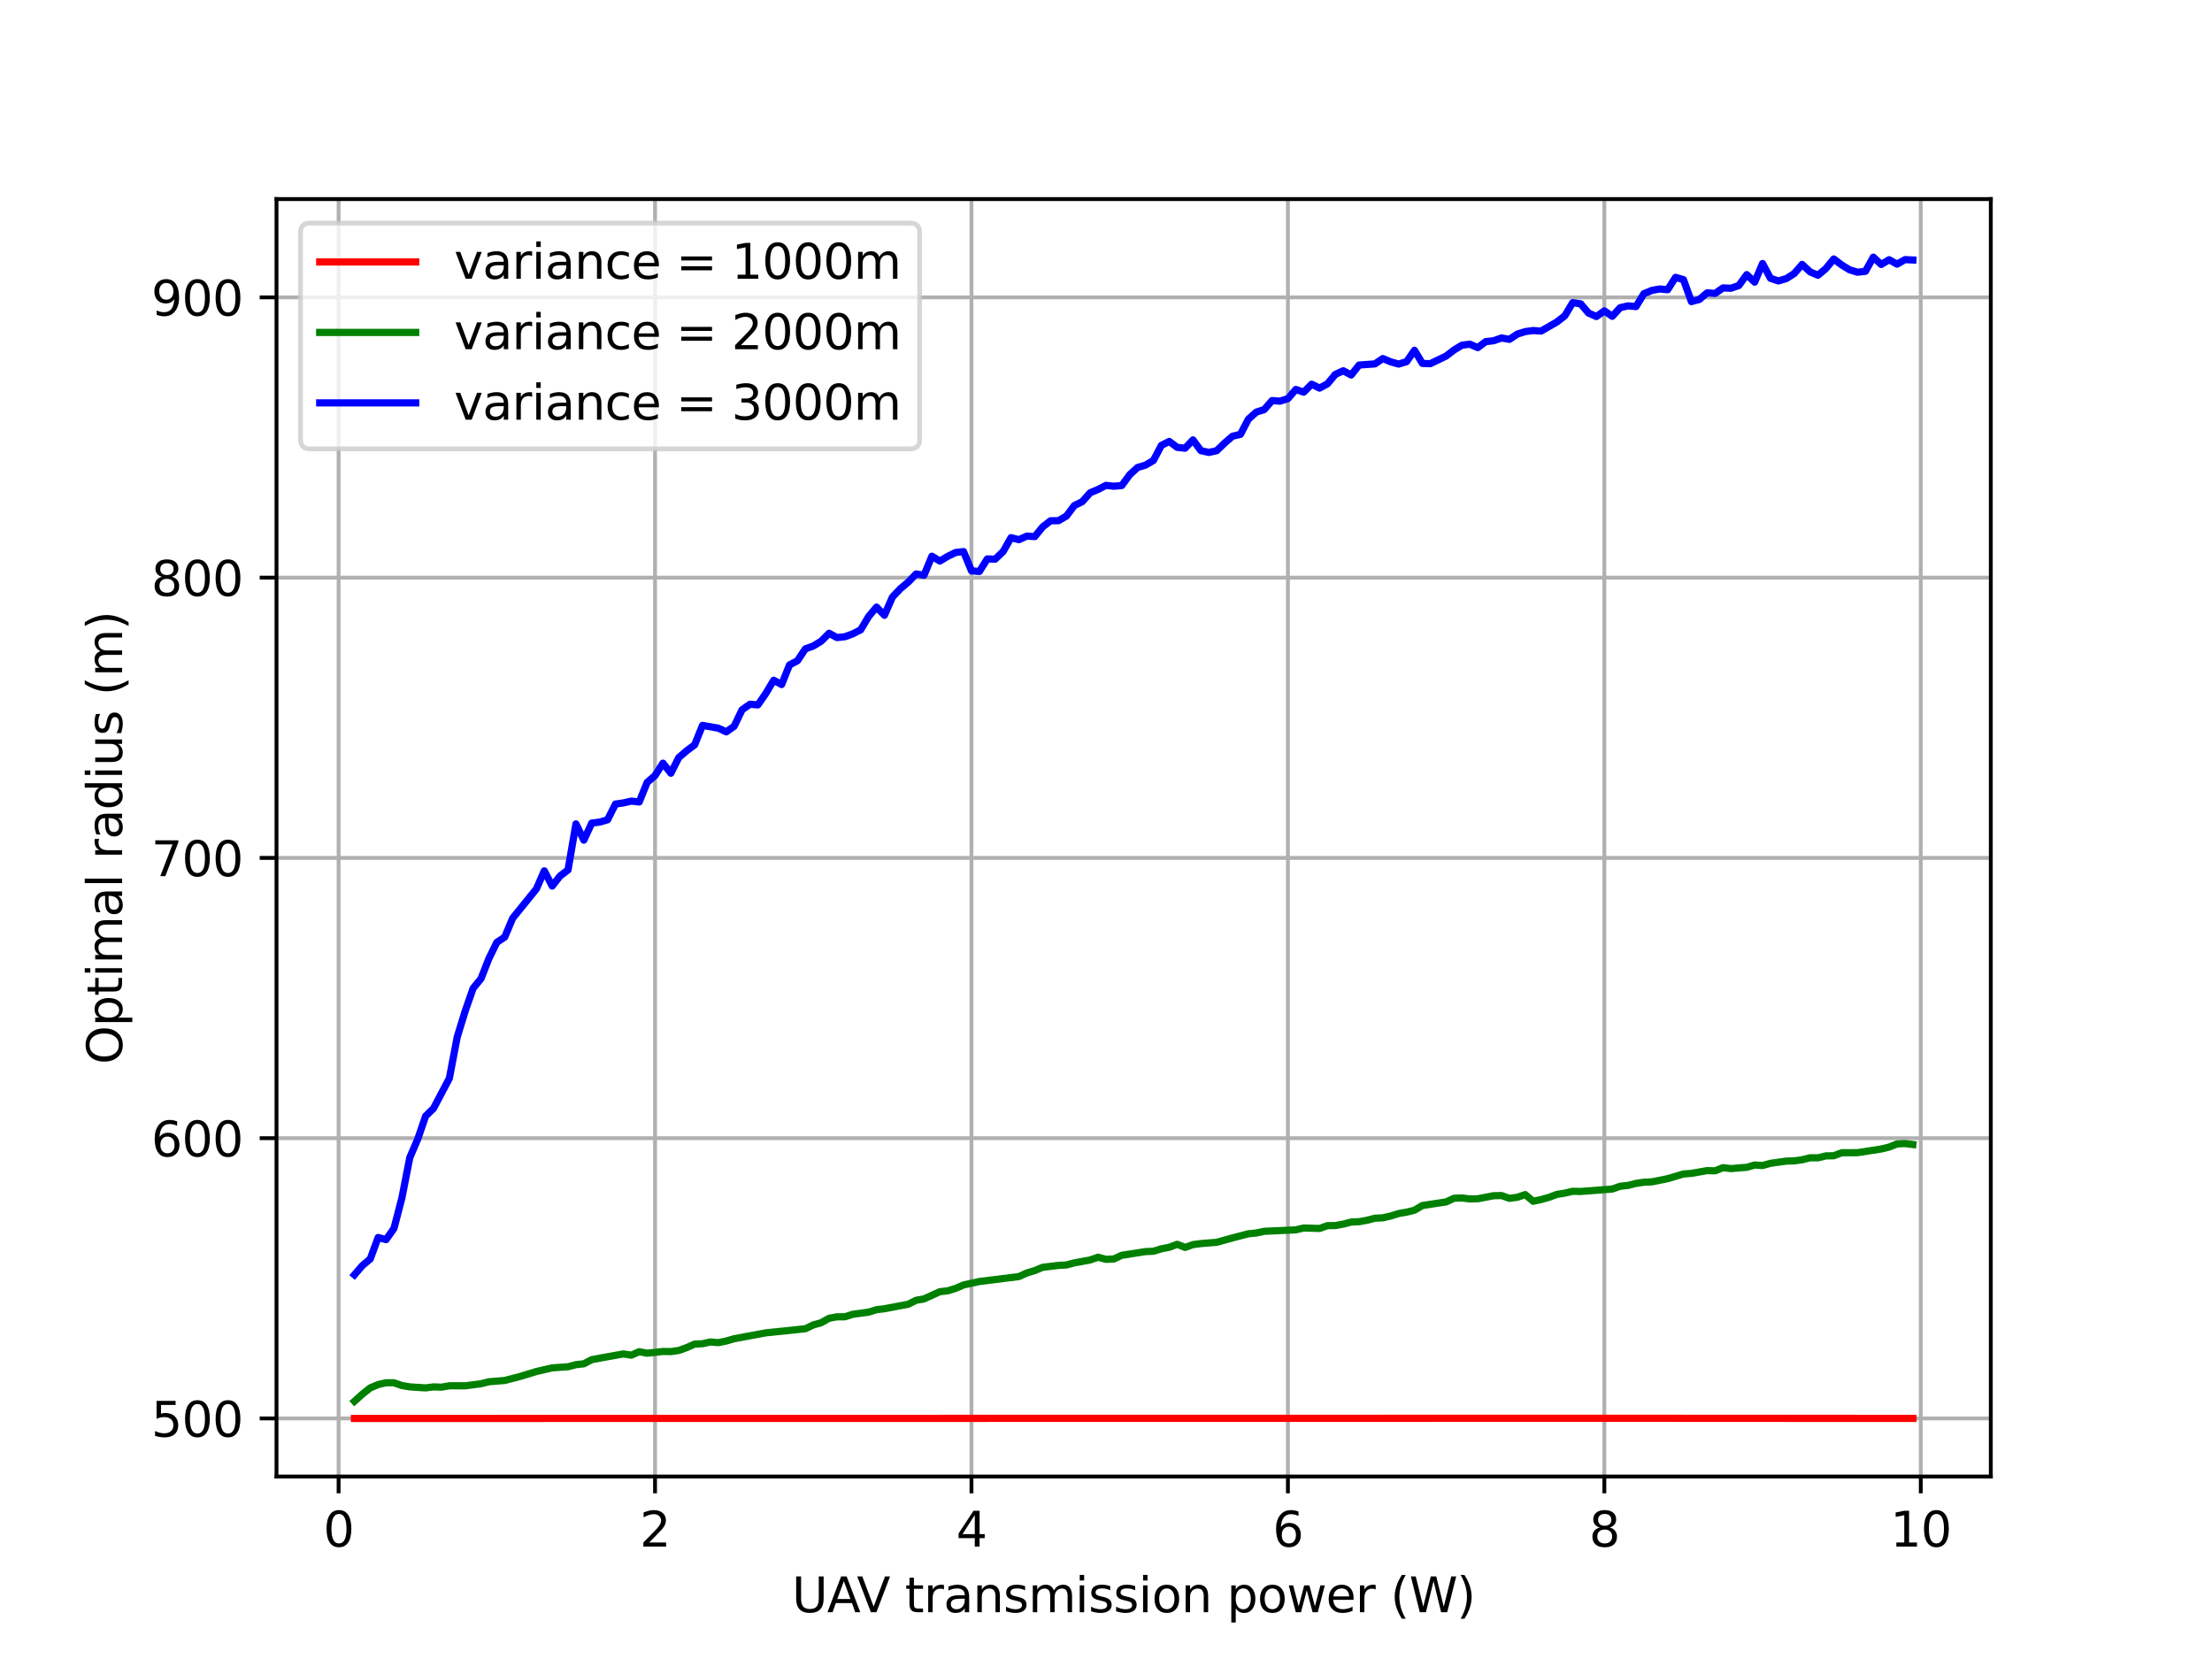 <?xml version="1.0" encoding="utf-8" standalone="no"?>
<!DOCTYPE svg PUBLIC "-//W3C//DTD SVG 1.1//EN"
  "http://www.w3.org/Graphics/SVG/1.1/DTD/svg11.dtd">
<svg xmlns:xlink="http://www.w3.org/1999/xlink" width="460.8pt" height="345.6pt" viewBox="0 0 460.8 345.6" xmlns="http://www.w3.org/2000/svg" version="1.1">
 <defs>
  <style type="text/css">*{stroke-linejoin: round; stroke-linecap: butt}</style>
 </defs>
 <g id="figure_1">
  <g id="patch_1">
   <path d="M 0 345.6 
L 460.8 345.6 
L 460.8 0 
L 0 0 
z
" style="fill: #ffffff"/>
  </g>
  <g id="axes_1">
   <g id="patch_2">
    <path d="M 57.6 307.584 
L 414.72 307.584 
L 414.72 41.472 
L 57.6 41.472 
z
" style="fill: #ffffff"/>
   </g>
   <g id="matplotlib.axis_1">
    <g id="xtick_1">
     <g id="line2d_1">
      <path d="M 70.537 307.584 
L 70.537 41.472 
" clip-path="url(#pbc86044d48)" style="fill: none; stroke: #b0b0b0; stroke-width: 0.8; stroke-linecap: square"/>
     </g>
     <g id="line2d_2">
      <defs>
       <path id="mc2f41c3ea8" d="M 0 0 
L 0 3.5 
" style="stroke: #000000; stroke-width: 0.8"/>
      </defs>
      <g>
       <use xlink:href="#mc2f41c3ea8" x="70.537" y="307.584" style="stroke: #000000; stroke-width: 0.8"/>
      </g>
     </g>
     <g id="text_1">
      <!-- 0 -->
      <g transform="translate(67.355 322.182) scale(0.1 -0.1)">
       <defs>
        <path id="DejaVuSans-30" d="M 2034 4250 
Q 1547 4250 1301 3770 
Q 1056 3291 1056 2328 
Q 1056 1369 1301 889 
Q 1547 409 2034 409 
Q 2525 409 2770 889 
Q 3016 1369 3016 2328 
Q 3016 3291 2770 3770 
Q 2525 4250 2034 4250 
z
M 2034 4750 
Q 2819 4750 3233 4129 
Q 3647 3509 3647 2328 
Q 3647 1150 3233 529 
Q 2819 -91 2034 -91 
Q 1250 -91 836 529 
Q 422 1150 422 2328 
Q 422 3509 836 4129 
Q 1250 4750 2034 4750 
z
" transform="scale(0.016)"/>
       </defs>
       <use xlink:href="#DejaVuSans-30"/>
      </g>
     </g>
    </g>
    <g id="xtick_2">
     <g id="line2d_3">
      <path d="M 136.456 307.584 
L 136.456 41.472 
" clip-path="url(#pbc86044d48)" style="fill: none; stroke: #b0b0b0; stroke-width: 0.8; stroke-linecap: square"/>
     </g>
     <g id="line2d_4">
      <g>
       <use xlink:href="#mc2f41c3ea8" x="136.456" y="307.584" style="stroke: #000000; stroke-width: 0.8"/>
      </g>
     </g>
     <g id="text_2">
      <!-- 2 -->
      <g transform="translate(133.275 322.182) scale(0.1 -0.1)">
       <defs>
        <path id="DejaVuSans-32" d="M 1228 531 
L 3431 531 
L 3431 0 
L 469 0 
L 469 531 
Q 828 903 1448 1529 
Q 2069 2156 2228 2338 
Q 2531 2678 2651 2914 
Q 2772 3150 2772 3378 
Q 2772 3750 2511 3984 
Q 2250 4219 1831 4219 
Q 1534 4219 1204 4116 
Q 875 4013 500 3803 
L 500 4441 
Q 881 4594 1212 4672 
Q 1544 4750 1819 4750 
Q 2544 4750 2975 4387 
Q 3406 4025 3406 3419 
Q 3406 3131 3298 2873 
Q 3191 2616 2906 2266 
Q 2828 2175 2409 1742 
Q 1991 1309 1228 531 
z
" transform="scale(0.016)"/>
       </defs>
       <use xlink:href="#DejaVuSans-32"/>
      </g>
     </g>
    </g>
    <g id="xtick_3">
     <g id="line2d_5">
      <path d="M 202.376 307.584 
L 202.376 41.472 
" clip-path="url(#pbc86044d48)" style="fill: none; stroke: #b0b0b0; stroke-width: 0.8; stroke-linecap: square"/>
     </g>
     <g id="line2d_6">
      <g>
       <use xlink:href="#mc2f41c3ea8" x="202.376" y="307.584" style="stroke: #000000; stroke-width: 0.8"/>
      </g>
     </g>
     <g id="text_3">
      <!-- 4 -->
      <g transform="translate(199.195 322.182) scale(0.1 -0.1)">
       <defs>
        <path id="DejaVuSans-34" d="M 2419 4116 
L 825 1625 
L 2419 1625 
L 2419 4116 
z
M 2253 4666 
L 3047 4666 
L 3047 1625 
L 3713 1625 
L 3713 1100 
L 3047 1100 
L 3047 0 
L 2419 0 
L 2419 1100 
L 313 1100 
L 313 1709 
L 2253 4666 
z
" transform="scale(0.016)"/>
       </defs>
       <use xlink:href="#DejaVuSans-34"/>
      </g>
     </g>
    </g>
    <g id="xtick_4">
     <g id="line2d_7">
      <path d="M 268.296 307.584 
L 268.296 41.472 
" clip-path="url(#pbc86044d48)" style="fill: none; stroke: #b0b0b0; stroke-width: 0.8; stroke-linecap: square"/>
     </g>
     <g id="line2d_8">
      <g>
       <use xlink:href="#mc2f41c3ea8" x="268.296" y="307.584" style="stroke: #000000; stroke-width: 0.8"/>
      </g>
     </g>
     <g id="text_4">
      <!-- 6 -->
      <g transform="translate(265.115 322.182) scale(0.1 -0.1)">
       <defs>
        <path id="DejaVuSans-36" d="M 2113 2584 
Q 1688 2584 1439 2293 
Q 1191 2003 1191 1497 
Q 1191 994 1439 701 
Q 1688 409 2113 409 
Q 2538 409 2786 701 
Q 3034 994 3034 1497 
Q 3034 2003 2786 2293 
Q 2538 2584 2113 2584 
z
M 3366 4563 
L 3366 3988 
Q 3128 4100 2886 4159 
Q 2644 4219 2406 4219 
Q 1781 4219 1451 3797 
Q 1122 3375 1075 2522 
Q 1259 2794 1537 2939 
Q 1816 3084 2150 3084 
Q 2853 3084 3261 2657 
Q 3669 2231 3669 1497 
Q 3669 778 3244 343 
Q 2819 -91 2113 -91 
Q 1303 -91 875 529 
Q 447 1150 447 2328 
Q 447 3434 972 4092 
Q 1497 4750 2381 4750 
Q 2619 4750 2861 4703 
Q 3103 4656 3366 4563 
z
" transform="scale(0.016)"/>
       </defs>
       <use xlink:href="#DejaVuSans-36"/>
      </g>
     </g>
    </g>
    <g id="xtick_5">
     <g id="line2d_9">
      <path d="M 334.216 307.584 
L 334.216 41.472 
" clip-path="url(#pbc86044d48)" style="fill: none; stroke: #b0b0b0; stroke-width: 0.8; stroke-linecap: square"/>
     </g>
     <g id="line2d_10">
      <g>
       <use xlink:href="#mc2f41c3ea8" x="334.216" y="307.584" style="stroke: #000000; stroke-width: 0.8"/>
      </g>
     </g>
     <g id="text_5">
      <!-- 8 -->
      <g transform="translate(331.034 322.182) scale(0.1 -0.1)">
       <defs>
        <path id="DejaVuSans-38" d="M 2034 2216 
Q 1584 2216 1326 1975 
Q 1069 1734 1069 1313 
Q 1069 891 1326 650 
Q 1584 409 2034 409 
Q 2484 409 2743 651 
Q 3003 894 3003 1313 
Q 3003 1734 2745 1975 
Q 2488 2216 2034 2216 
z
M 1403 2484 
Q 997 2584 770 2862 
Q 544 3141 544 3541 
Q 544 4100 942 4425 
Q 1341 4750 2034 4750 
Q 2731 4750 3128 4425 
Q 3525 4100 3525 3541 
Q 3525 3141 3298 2862 
Q 3072 2584 2669 2484 
Q 3125 2378 3379 2068 
Q 3634 1759 3634 1313 
Q 3634 634 3220 271 
Q 2806 -91 2034 -91 
Q 1263 -91 848 271 
Q 434 634 434 1313 
Q 434 1759 690 2068 
Q 947 2378 1403 2484 
z
M 1172 3481 
Q 1172 3119 1398 2916 
Q 1625 2713 2034 2713 
Q 2441 2713 2670 2916 
Q 2900 3119 2900 3481 
Q 2900 3844 2670 4047 
Q 2441 4250 2034 4250 
Q 1625 4250 1398 4047 
Q 1172 3844 1172 3481 
z
" transform="scale(0.016)"/>
       </defs>
       <use xlink:href="#DejaVuSans-38"/>
      </g>
     </g>
    </g>
    <g id="xtick_6">
     <g id="line2d_11">
      <path d="M 400.135 307.584 
L 400.135 41.472 
" clip-path="url(#pbc86044d48)" style="fill: none; stroke: #b0b0b0; stroke-width: 0.8; stroke-linecap: square"/>
     </g>
     <g id="line2d_12">
      <g>
       <use xlink:href="#mc2f41c3ea8" x="400.135" y="307.584" style="stroke: #000000; stroke-width: 0.8"/>
      </g>
     </g>
     <g id="text_6">
      <!-- 10 -->
      <g transform="translate(393.773 322.182) scale(0.1 -0.1)">
       <defs>
        <path id="DejaVuSans-31" d="M 794 531 
L 1825 531 
L 1825 4091 
L 703 3866 
L 703 4441 
L 1819 4666 
L 2450 4666 
L 2450 531 
L 3481 531 
L 3481 0 
L 794 0 
L 794 531 
z
" transform="scale(0.016)"/>
       </defs>
       <use xlink:href="#DejaVuSans-31"/>
       <use xlink:href="#DejaVuSans-30" transform="translate(63.623 0)"/>
      </g>
     </g>
    </g>
    <g id="text_7">
     <!-- UAV transmission power (W) -->
     <g transform="translate(164.972 335.861) scale(0.1 -0.1)">
      <defs>
       <path id="DejaVuSans-55" d="M 556 4666 
L 1191 4666 
L 1191 1831 
Q 1191 1081 1462 751 
Q 1734 422 2344 422 
Q 2950 422 3222 751 
Q 3494 1081 3494 1831 
L 3494 4666 
L 4128 4666 
L 4128 1753 
Q 4128 841 3676 375 
Q 3225 -91 2344 -91 
Q 1459 -91 1007 375 
Q 556 841 556 1753 
L 556 4666 
z
" transform="scale(0.016)"/>
       <path id="DejaVuSans-41" d="M 2188 4044 
L 1331 1722 
L 3047 1722 
L 2188 4044 
z
M 1831 4666 
L 2547 4666 
L 4325 0 
L 3669 0 
L 3244 1197 
L 1141 1197 
L 716 0 
L 50 0 
L 1831 4666 
z
" transform="scale(0.016)"/>
       <path id="DejaVuSans-56" d="M 1831 0 
L 50 4666 
L 709 4666 
L 2188 738 
L 3669 4666 
L 4325 4666 
L 2547 0 
L 1831 0 
z
" transform="scale(0.016)"/>
       <path id="DejaVuSans-20" transform="scale(0.016)"/>
       <path id="DejaVuSans-74" d="M 1172 4494 
L 1172 3500 
L 2356 3500 
L 2356 3053 
L 1172 3053 
L 1172 1153 
Q 1172 725 1289 603 
Q 1406 481 1766 481 
L 2356 481 
L 2356 0 
L 1766 0 
Q 1100 0 847 248 
Q 594 497 594 1153 
L 594 3053 
L 172 3053 
L 172 3500 
L 594 3500 
L 594 4494 
L 1172 4494 
z
" transform="scale(0.016)"/>
       <path id="DejaVuSans-72" d="M 2631 2963 
Q 2534 3019 2420 3045 
Q 2306 3072 2169 3072 
Q 1681 3072 1420 2755 
Q 1159 2438 1159 1844 
L 1159 0 
L 581 0 
L 581 3500 
L 1159 3500 
L 1159 2956 
Q 1341 3275 1631 3429 
Q 1922 3584 2338 3584 
Q 2397 3584 2469 3576 
Q 2541 3569 2628 3553 
L 2631 2963 
z
" transform="scale(0.016)"/>
       <path id="DejaVuSans-61" d="M 2194 1759 
Q 1497 1759 1228 1600 
Q 959 1441 959 1056 
Q 959 750 1161 570 
Q 1363 391 1709 391 
Q 2188 391 2477 730 
Q 2766 1069 2766 1631 
L 2766 1759 
L 2194 1759 
z
M 3341 1997 
L 3341 0 
L 2766 0 
L 2766 531 
Q 2569 213 2275 61 
Q 1981 -91 1556 -91 
Q 1019 -91 701 211 
Q 384 513 384 1019 
Q 384 1609 779 1909 
Q 1175 2209 1959 2209 
L 2766 2209 
L 2766 2266 
Q 2766 2663 2505 2880 
Q 2244 3097 1772 3097 
Q 1472 3097 1187 3025 
Q 903 2953 641 2809 
L 641 3341 
Q 956 3463 1253 3523 
Q 1550 3584 1831 3584 
Q 2591 3584 2966 3190 
Q 3341 2797 3341 1997 
z
" transform="scale(0.016)"/>
       <path id="DejaVuSans-6e" d="M 3513 2113 
L 3513 0 
L 2938 0 
L 2938 2094 
Q 2938 2591 2744 2837 
Q 2550 3084 2163 3084 
Q 1697 3084 1428 2787 
Q 1159 2491 1159 1978 
L 1159 0 
L 581 0 
L 581 3500 
L 1159 3500 
L 1159 2956 
Q 1366 3272 1645 3428 
Q 1925 3584 2291 3584 
Q 2894 3584 3203 3211 
Q 3513 2838 3513 2113 
z
" transform="scale(0.016)"/>
       <path id="DejaVuSans-73" d="M 2834 3397 
L 2834 2853 
Q 2591 2978 2328 3040 
Q 2066 3103 1784 3103 
Q 1356 3103 1142 2972 
Q 928 2841 928 2578 
Q 928 2378 1081 2264 
Q 1234 2150 1697 2047 
L 1894 2003 
Q 2506 1872 2764 1633 
Q 3022 1394 3022 966 
Q 3022 478 2636 193 
Q 2250 -91 1575 -91 
Q 1294 -91 989 -36 
Q 684 19 347 128 
L 347 722 
Q 666 556 975 473 
Q 1284 391 1588 391 
Q 1994 391 2212 530 
Q 2431 669 2431 922 
Q 2431 1156 2273 1281 
Q 2116 1406 1581 1522 
L 1381 1569 
Q 847 1681 609 1914 
Q 372 2147 372 2553 
Q 372 3047 722 3315 
Q 1072 3584 1716 3584 
Q 2034 3584 2315 3537 
Q 2597 3491 2834 3397 
z
" transform="scale(0.016)"/>
       <path id="DejaVuSans-6d" d="M 3328 2828 
Q 3544 3216 3844 3400 
Q 4144 3584 4550 3584 
Q 5097 3584 5394 3201 
Q 5691 2819 5691 2113 
L 5691 0 
L 5113 0 
L 5113 2094 
Q 5113 2597 4934 2840 
Q 4756 3084 4391 3084 
Q 3944 3084 3684 2787 
Q 3425 2491 3425 1978 
L 3425 0 
L 2847 0 
L 2847 2094 
Q 2847 2600 2669 2842 
Q 2491 3084 2119 3084 
Q 1678 3084 1418 2786 
Q 1159 2488 1159 1978 
L 1159 0 
L 581 0 
L 581 3500 
L 1159 3500 
L 1159 2956 
Q 1356 3278 1631 3431 
Q 1906 3584 2284 3584 
Q 2666 3584 2933 3390 
Q 3200 3197 3328 2828 
z
" transform="scale(0.016)"/>
       <path id="DejaVuSans-69" d="M 603 3500 
L 1178 3500 
L 1178 0 
L 603 0 
L 603 3500 
z
M 603 4863 
L 1178 4863 
L 1178 4134 
L 603 4134 
L 603 4863 
z
" transform="scale(0.016)"/>
       <path id="DejaVuSans-6f" d="M 1959 3097 
Q 1497 3097 1228 2736 
Q 959 2375 959 1747 
Q 959 1119 1226 758 
Q 1494 397 1959 397 
Q 2419 397 2687 759 
Q 2956 1122 2956 1747 
Q 2956 2369 2687 2733 
Q 2419 3097 1959 3097 
z
M 1959 3584 
Q 2709 3584 3137 3096 
Q 3566 2609 3566 1747 
Q 3566 888 3137 398 
Q 2709 -91 1959 -91 
Q 1206 -91 779 398 
Q 353 888 353 1747 
Q 353 2609 779 3096 
Q 1206 3584 1959 3584 
z
" transform="scale(0.016)"/>
       <path id="DejaVuSans-70" d="M 1159 525 
L 1159 -1331 
L 581 -1331 
L 581 3500 
L 1159 3500 
L 1159 2969 
Q 1341 3281 1617 3432 
Q 1894 3584 2278 3584 
Q 2916 3584 3314 3078 
Q 3713 2572 3713 1747 
Q 3713 922 3314 415 
Q 2916 -91 2278 -91 
Q 1894 -91 1617 61 
Q 1341 213 1159 525 
z
M 3116 1747 
Q 3116 2381 2855 2742 
Q 2594 3103 2138 3103 
Q 1681 3103 1420 2742 
Q 1159 2381 1159 1747 
Q 1159 1113 1420 752 
Q 1681 391 2138 391 
Q 2594 391 2855 752 
Q 3116 1113 3116 1747 
z
" transform="scale(0.016)"/>
       <path id="DejaVuSans-77" d="M 269 3500 
L 844 3500 
L 1563 769 
L 2278 3500 
L 2956 3500 
L 3675 769 
L 4391 3500 
L 4966 3500 
L 4050 0 
L 3372 0 
L 2619 2869 
L 1863 0 
L 1184 0 
L 269 3500 
z
" transform="scale(0.016)"/>
       <path id="DejaVuSans-65" d="M 3597 1894 
L 3597 1613 
L 953 1613 
Q 991 1019 1311 708 
Q 1631 397 2203 397 
Q 2534 397 2845 478 
Q 3156 559 3463 722 
L 3463 178 
Q 3153 47 2828 -22 
Q 2503 -91 2169 -91 
Q 1331 -91 842 396 
Q 353 884 353 1716 
Q 353 2575 817 3079 
Q 1281 3584 2069 3584 
Q 2775 3584 3186 3129 
Q 3597 2675 3597 1894 
z
M 3022 2063 
Q 3016 2534 2758 2815 
Q 2500 3097 2075 3097 
Q 1594 3097 1305 2825 
Q 1016 2553 972 2059 
L 3022 2063 
z
" transform="scale(0.016)"/>
       <path id="DejaVuSans-28" d="M 1984 4856 
Q 1566 4138 1362 3434 
Q 1159 2731 1159 2009 
Q 1159 1288 1364 580 
Q 1569 -128 1984 -844 
L 1484 -844 
Q 1016 -109 783 600 
Q 550 1309 550 2009 
Q 550 2706 781 3412 
Q 1013 4119 1484 4856 
L 1984 4856 
z
" transform="scale(0.016)"/>
       <path id="DejaVuSans-57" d="M 213 4666 
L 850 4666 
L 1831 722 
L 2809 4666 
L 3519 4666 
L 4500 722 
L 5478 4666 
L 6119 4666 
L 4947 0 
L 4153 0 
L 3169 4050 
L 2175 0 
L 1381 0 
L 213 4666 
z
" transform="scale(0.016)"/>
       <path id="DejaVuSans-29" d="M 513 4856 
L 1013 4856 
Q 1481 4119 1714 3412 
Q 1947 2706 1947 2009 
Q 1947 1309 1714 600 
Q 1481 -109 1013 -844 
L 513 -844 
Q 928 -128 1133 580 
Q 1338 1288 1338 2009 
Q 1338 2731 1133 3434 
Q 928 4138 513 4856 
z
" transform="scale(0.016)"/>
      </defs>
      <use xlink:href="#DejaVuSans-55"/>
      <use xlink:href="#DejaVuSans-41" transform="translate(73.193 0)"/>
      <use xlink:href="#DejaVuSans-56" transform="translate(135.227 0)"/>
      <use xlink:href="#DejaVuSans-20" transform="translate(203.635 0)"/>
      <use xlink:href="#DejaVuSans-74" transform="translate(235.422 0)"/>
      <use xlink:href="#DejaVuSans-72" transform="translate(274.631 0)"/>
      <use xlink:href="#DejaVuSans-61" transform="translate(315.744 0)"/>
      <use xlink:href="#DejaVuSans-6e" transform="translate(377.023 0)"/>
      <use xlink:href="#DejaVuSans-73" transform="translate(440.402 0)"/>
      <use xlink:href="#DejaVuSans-6d" transform="translate(492.502 0)"/>
      <use xlink:href="#DejaVuSans-69" transform="translate(589.914 0)"/>
      <use xlink:href="#DejaVuSans-73" transform="translate(617.697 0)"/>
      <use xlink:href="#DejaVuSans-73" transform="translate(669.797 0)"/>
      <use xlink:href="#DejaVuSans-69" transform="translate(721.896 0)"/>
      <use xlink:href="#DejaVuSans-6f" transform="translate(749.68 0)"/>
      <use xlink:href="#DejaVuSans-6e" transform="translate(810.861 0)"/>
      <use xlink:href="#DejaVuSans-20" transform="translate(874.24 0)"/>
      <use xlink:href="#DejaVuSans-70" transform="translate(906.027 0)"/>
      <use xlink:href="#DejaVuSans-6f" transform="translate(969.504 0)"/>
      <use xlink:href="#DejaVuSans-77" transform="translate(1030.686 0)"/>
      <use xlink:href="#DejaVuSans-65" transform="translate(1112.473 0)"/>
      <use xlink:href="#DejaVuSans-72" transform="translate(1173.996 0)"/>
      <use xlink:href="#DejaVuSans-20" transform="translate(1215.109 0)"/>
      <use xlink:href="#DejaVuSans-28" transform="translate(1246.896 0)"/>
      <use xlink:href="#DejaVuSans-57" transform="translate(1285.91 0)"/>
      <use xlink:href="#DejaVuSans-29" transform="translate(1384.787 0)"/>
     </g>
    </g>
   </g>
   <g id="matplotlib.axis_2">
    <g id="ytick_1">
     <g id="line2d_13">
      <path d="M 57.6 295.488 
L 414.72 295.488 
" clip-path="url(#pbc86044d48)" style="fill: none; stroke: #b0b0b0; stroke-width: 0.8; stroke-linecap: square"/>
     </g>
     <g id="line2d_14">
      <defs>
       <path id="m1fc6dd40d7" d="M 0 0 
L -3.5 0 
" style="stroke: #000000; stroke-width: 0.8"/>
      </defs>
      <g>
       <use xlink:href="#m1fc6dd40d7" x="57.6" y="295.488" style="stroke: #000000; stroke-width: 0.8"/>
      </g>
     </g>
     <g id="text_8">
      <!-- 500 -->
      <g transform="translate(31.512 299.287) scale(0.1 -0.1)">
       <defs>
        <path id="DejaVuSans-35" d="M 691 4666 
L 3169 4666 
L 3169 4134 
L 1269 4134 
L 1269 2991 
Q 1406 3038 1543 3061 
Q 1681 3084 1819 3084 
Q 2600 3084 3056 2656 
Q 3513 2228 3513 1497 
Q 3513 744 3044 326 
Q 2575 -91 1722 -91 
Q 1428 -91 1123 -41 
Q 819 9 494 109 
L 494 744 
Q 775 591 1075 516 
Q 1375 441 1709 441 
Q 2250 441 2565 725 
Q 2881 1009 2881 1497 
Q 2881 1984 2565 2268 
Q 2250 2553 1709 2553 
Q 1456 2553 1204 2497 
Q 953 2441 691 2322 
L 691 4666 
z
" transform="scale(0.016)"/>
       </defs>
       <use xlink:href="#DejaVuSans-35"/>
       <use xlink:href="#DejaVuSans-30" transform="translate(63.623 0)"/>
       <use xlink:href="#DejaVuSans-30" transform="translate(127.246 0)"/>
      </g>
     </g>
    </g>
    <g id="ytick_2">
     <g id="line2d_15">
      <path d="M 57.6 237.103 
L 414.72 237.103 
" clip-path="url(#pbc86044d48)" style="fill: none; stroke: #b0b0b0; stroke-width: 0.8; stroke-linecap: square"/>
     </g>
     <g id="line2d_16">
      <g>
       <use xlink:href="#m1fc6dd40d7" x="57.6" y="237.103" style="stroke: #000000; stroke-width: 0.8"/>
      </g>
     </g>
     <g id="text_9">
      <!-- 600 -->
      <g transform="translate(31.512 240.902) scale(0.1 -0.1)">
       <use xlink:href="#DejaVuSans-36"/>
       <use xlink:href="#DejaVuSans-30" transform="translate(63.623 0)"/>
       <use xlink:href="#DejaVuSans-30" transform="translate(127.246 0)"/>
      </g>
     </g>
    </g>
    <g id="ytick_3">
     <g id="line2d_17">
      <path d="M 57.6 178.717 
L 414.72 178.717 
" clip-path="url(#pbc86044d48)" style="fill: none; stroke: #b0b0b0; stroke-width: 0.8; stroke-linecap: square"/>
     </g>
     <g id="line2d_18">
      <g>
       <use xlink:href="#m1fc6dd40d7" x="57.6" y="178.717" style="stroke: #000000; stroke-width: 0.8"/>
      </g>
     </g>
     <g id="text_10">
      <!-- 700 -->
      <g transform="translate(31.512 182.517) scale(0.1 -0.1)">
       <defs>
        <path id="DejaVuSans-37" d="M 525 4666 
L 3525 4666 
L 3525 4397 
L 1831 0 
L 1172 0 
L 2766 4134 
L 525 4134 
L 525 4666 
z
" transform="scale(0.016)"/>
       </defs>
       <use xlink:href="#DejaVuSans-37"/>
       <use xlink:href="#DejaVuSans-30" transform="translate(63.623 0)"/>
       <use xlink:href="#DejaVuSans-30" transform="translate(127.246 0)"/>
      </g>
     </g>
    </g>
    <g id="ytick_4">
     <g id="line2d_19">
      <path d="M 57.6 120.332 
L 414.72 120.332 
" clip-path="url(#pbc86044d48)" style="fill: none; stroke: #b0b0b0; stroke-width: 0.8; stroke-linecap: square"/>
     </g>
     <g id="line2d_20">
      <g>
       <use xlink:href="#m1fc6dd40d7" x="57.6" y="120.332" style="stroke: #000000; stroke-width: 0.8"/>
      </g>
     </g>
     <g id="text_11">
      <!-- 800 -->
      <g transform="translate(31.512 124.131) scale(0.1 -0.1)">
       <use xlink:href="#DejaVuSans-38"/>
       <use xlink:href="#DejaVuSans-30" transform="translate(63.623 0)"/>
       <use xlink:href="#DejaVuSans-30" transform="translate(127.246 0)"/>
      </g>
     </g>
    </g>
    <g id="ytick_5">
     <g id="line2d_21">
      <path d="M 57.6 61.946 
L 414.72 61.946 
" clip-path="url(#pbc86044d48)" style="fill: none; stroke: #b0b0b0; stroke-width: 0.8; stroke-linecap: square"/>
     </g>
     <g id="line2d_22">
      <g>
       <use xlink:href="#m1fc6dd40d7" x="57.6" y="61.946" style="stroke: #000000; stroke-width: 0.8"/>
      </g>
     </g>
     <g id="text_12">
      <!-- 900 -->
      <g transform="translate(31.512 65.746) scale(0.1 -0.1)">
       <defs>
        <path id="DejaVuSans-39" d="M 703 97 
L 703 672 
Q 941 559 1184 500 
Q 1428 441 1663 441 
Q 2288 441 2617 861 
Q 2947 1281 2994 2138 
Q 2813 1869 2534 1725 
Q 2256 1581 1919 1581 
Q 1219 1581 811 2004 
Q 403 2428 403 3163 
Q 403 3881 828 4315 
Q 1253 4750 1959 4750 
Q 2769 4750 3195 4129 
Q 3622 3509 3622 2328 
Q 3622 1225 3098 567 
Q 2575 -91 1691 -91 
Q 1453 -91 1209 -44 
Q 966 3 703 97 
z
M 1959 2075 
Q 2384 2075 2632 2365 
Q 2881 2656 2881 3163 
Q 2881 3666 2632 3958 
Q 2384 4250 1959 4250 
Q 1534 4250 1286 3958 
Q 1038 3666 1038 3163 
Q 1038 2656 1286 2365 
Q 1534 2075 1959 2075 
z
" transform="scale(0.016)"/>
       </defs>
       <use xlink:href="#DejaVuSans-39"/>
       <use xlink:href="#DejaVuSans-30" transform="translate(63.623 0)"/>
       <use xlink:href="#DejaVuSans-30" transform="translate(127.246 0)"/>
      </g>
     </g>
    </g>
    <g id="text_13">
     <!-- Optimal radius (m) -->
     <g transform="translate(25.433 221.717) rotate(-90) scale(0.1 -0.1)">
      <defs>
       <path id="DejaVuSans-4f" d="M 2522 4238 
Q 1834 4238 1429 3725 
Q 1025 3213 1025 2328 
Q 1025 1447 1429 934 
Q 1834 422 2522 422 
Q 3209 422 3611 934 
Q 4013 1447 4013 2328 
Q 4013 3213 3611 3725 
Q 3209 4238 2522 4238 
z
M 2522 4750 
Q 3503 4750 4090 4092 
Q 4678 3434 4678 2328 
Q 4678 1225 4090 567 
Q 3503 -91 2522 -91 
Q 1538 -91 948 565 
Q 359 1222 359 2328 
Q 359 3434 948 4092 
Q 1538 4750 2522 4750 
z
" transform="scale(0.016)"/>
       <path id="DejaVuSans-6c" d="M 603 4863 
L 1178 4863 
L 1178 0 
L 603 0 
L 603 4863 
z
" transform="scale(0.016)"/>
       <path id="DejaVuSans-64" d="M 2906 2969 
L 2906 4863 
L 3481 4863 
L 3481 0 
L 2906 0 
L 2906 525 
Q 2725 213 2448 61 
Q 2172 -91 1784 -91 
Q 1150 -91 751 415 
Q 353 922 353 1747 
Q 353 2572 751 3078 
Q 1150 3584 1784 3584 
Q 2172 3584 2448 3432 
Q 2725 3281 2906 2969 
z
M 947 1747 
Q 947 1113 1208 752 
Q 1469 391 1925 391 
Q 2381 391 2643 752 
Q 2906 1113 2906 1747 
Q 2906 2381 2643 2742 
Q 2381 3103 1925 3103 
Q 1469 3103 1208 2742 
Q 947 2381 947 1747 
z
" transform="scale(0.016)"/>
       <path id="DejaVuSans-75" d="M 544 1381 
L 544 3500 
L 1119 3500 
L 1119 1403 
Q 1119 906 1312 657 
Q 1506 409 1894 409 
Q 2359 409 2629 706 
Q 2900 1003 2900 1516 
L 2900 3500 
L 3475 3500 
L 3475 0 
L 2900 0 
L 2900 538 
Q 2691 219 2414 64 
Q 2138 -91 1772 -91 
Q 1169 -91 856 284 
Q 544 659 544 1381 
z
M 1991 3584 
L 1991 3584 
z
" transform="scale(0.016)"/>
      </defs>
      <use xlink:href="#DejaVuSans-4f"/>
      <use xlink:href="#DejaVuSans-70" transform="translate(78.711 0)"/>
      <use xlink:href="#DejaVuSans-74" transform="translate(142.188 0)"/>
      <use xlink:href="#DejaVuSans-69" transform="translate(181.396 0)"/>
      <use xlink:href="#DejaVuSans-6d" transform="translate(209.18 0)"/>
      <use xlink:href="#DejaVuSans-61" transform="translate(306.592 0)"/>
      <use xlink:href="#DejaVuSans-6c" transform="translate(367.871 0)"/>
      <use xlink:href="#DejaVuSans-20" transform="translate(395.654 0)"/>
      <use xlink:href="#DejaVuSans-72" transform="translate(427.441 0)"/>
      <use xlink:href="#DejaVuSans-61" transform="translate(468.555 0)"/>
      <use xlink:href="#DejaVuSans-64" transform="translate(529.834 0)"/>
      <use xlink:href="#DejaVuSans-69" transform="translate(593.311 0)"/>
      <use xlink:href="#DejaVuSans-75" transform="translate(621.094 0)"/>
      <use xlink:href="#DejaVuSans-73" transform="translate(684.473 0)"/>
      <use xlink:href="#DejaVuSans-20" transform="translate(736.572 0)"/>
      <use xlink:href="#DejaVuSans-28" transform="translate(768.359 0)"/>
      <use xlink:href="#DejaVuSans-6d" transform="translate(807.373 0)"/>
      <use xlink:href="#DejaVuSans-29" transform="translate(904.785 0)"/>
     </g>
    </g>
   </g>
   <g id="line2d_23">
    <path d="M 73.833 295.488 
L 344.104 295.452 
L 358.935 295.469 
L 367.175 295.47 
L 398.487 295.473 
L 398.487 295.473 
" clip-path="url(#pbc86044d48)" style="fill: none; stroke: #ff0000; stroke-width: 1.5; stroke-linecap: square"/>
   </g>
   <g id="line2d_24">
    <path d="M 73.833 291.916 
L 75.481 290.435 
L 77.129 289.12 
L 78.777 288.43 
L 80.425 288.053 
L 82.073 288.061 
L 83.721 288.632 
L 85.369 288.913 
L 88.665 289.123 
L 90.313 288.914 
L 91.961 288.971 
L 93.609 288.686 
L 96.905 288.689 
L 100.201 288.26 
L 101.849 287.843 
L 105.145 287.578 
L 108.441 286.72 
L 111.737 285.71 
L 115.033 284.952 
L 118.329 284.722 
L 119.977 284.284 
L 121.625 284.105 
L 123.273 283.239 
L 126.568 282.634 
L 129.864 282.046 
L 131.512 282.306 
L 133.16 281.58 
L 134.808 281.899 
L 138.104 281.534 
L 139.752 281.562 
L 141.4 281.326 
L 143.048 280.734 
L 144.696 280 
L 146.344 279.924 
L 147.992 279.556 
L 149.64 279.696 
L 151.288 279.359 
L 152.936 278.881 
L 159.528 277.657 
L 167.768 276.803 
L 169.416 276.007 
L 171.064 275.549 
L 172.712 274.621 
L 174.36 274.312 
L 176.008 274.311 
L 177.656 273.787 
L 180.952 273.341 
L 182.6 272.833 
L 184.248 272.635 
L 189.192 271.699 
L 190.84 270.873 
L 192.488 270.586 
L 195.784 269.086 
L 197.432 268.9 
L 199.08 268.39 
L 200.728 267.675 
L 204.024 266.96 
L 212.264 265.931 
L 213.912 265.181 
L 215.56 264.688 
L 217.208 264 
L 220.504 263.605 
L 222.152 263.516 
L 223.8 263.078 
L 227.096 262.478 
L 228.744 261.899 
L 230.392 262.345 
L 232.04 262.264 
L 233.688 261.499 
L 238.632 260.729 
L 240.28 260.659 
L 241.928 260.149 
L 243.576 259.834 
L 245.224 259.208 
L 246.872 259.86 
L 248.52 259.274 
L 250.168 259.058 
L 253.464 258.797 
L 256.76 257.875 
L 260.056 257.02 
L 261.704 256.858 
L 263.352 256.506 
L 269.944 256.195 
L 271.592 255.811 
L 274.888 255.914 
L 276.536 255.326 
L 278.184 255.303 
L 279.832 254.999 
L 281.48 254.572 
L 283.128 254.5 
L 284.776 254.2 
L 286.424 253.78 
L 288.072 253.698 
L 289.72 253.315 
L 291.368 252.799 
L 293.016 252.515 
L 294.664 252.107 
L 296.312 251.131 
L 301.256 250.384 
L 302.904 249.618 
L 304.552 249.554 
L 306.2 249.757 
L 307.848 249.723 
L 311.144 249.091 
L 312.792 249.054 
L 314.44 249.636 
L 316.088 249.411 
L 317.736 248.854 
L 319.384 250.244 
L 321.032 249.897 
L 322.68 249.428 
L 324.328 248.816 
L 325.976 248.552 
L 327.624 248.165 
L 329.272 248.204 
L 335.864 247.702 
L 337.512 247.122 
L 339.16 246.941 
L 340.808 246.52 
L 342.456 246.281 
L 344.104 246.204 
L 347.4 245.541 
L 350.695 244.563 
L 352.343 244.435 
L 355.639 243.861 
L 357.287 243.9 
L 358.935 243.246 
L 360.583 243.438 
L 363.879 243.17 
L 365.527 242.695 
L 367.175 242.799 
L 368.823 242.339 
L 372.119 241.877 
L 373.767 241.832 
L 375.415 241.603 
L 377.063 241.184 
L 378.711 241.195 
L 380.359 240.792 
L 382.007 240.765 
L 383.655 240.139 
L 386.951 240.122 
L 391.895 239.355 
L 393.543 238.957 
L 395.191 238.298 
L 396.839 238.221 
L 398.487 238.425 
L 398.487 238.425 
" clip-path="url(#pbc86044d48)" style="fill: none; stroke: #008000; stroke-width: 1.5; stroke-linecap: square"/>
   </g>
   <g id="line2d_25">
    <path d="M 73.833 265.568 
L 75.481 263.646 
L 77.129 262.26 
L 78.777 257.787 
L 80.425 258.241 
L 82.073 255.891 
L 83.721 249.56 
L 85.369 241.144 
L 87.017 237.309 
L 88.665 232.506 
L 90.313 230.892 
L 93.609 224.638 
L 95.257 215.986 
L 96.905 210.628 
L 98.553 205.893 
L 100.201 203.872 
L 101.849 199.672 
L 103.497 196.314 
L 105.145 195.211 
L 106.793 191.288 
L 111.737 185.18 
L 113.385 181.411 
L 115.033 184.583 
L 116.681 182.471 
L 118.329 181.232 
L 119.977 171.637 
L 121.625 175.023 
L 123.273 171.462 
L 124.92 171.259 
L 126.568 170.773 
L 128.216 167.497 
L 129.864 167.264 
L 131.512 166.885 
L 133.16 167.067 
L 134.808 162.996 
L 136.456 161.564 
L 138.104 158.982 
L 139.752 161.076 
L 141.4 157.817 
L 143.048 156.394 
L 144.696 155.18 
L 146.344 151.113 
L 149.64 151.687 
L 151.288 152.463 
L 152.936 151.293 
L 154.584 147.865 
L 156.232 146.708 
L 157.88 146.844 
L 159.528 144.468 
L 161.176 141.711 
L 162.824 142.604 
L 164.472 138.508 
L 166.12 137.653 
L 167.768 135.178 
L 169.416 134.575 
L 171.064 133.578 
L 172.712 131.923 
L 174.36 132.812 
L 176.008 132.643 
L 177.656 132.041 
L 179.304 131.193 
L 180.952 128.428 
L 182.6 126.467 
L 184.248 128.176 
L 185.896 124.399 
L 187.544 122.654 
L 189.192 121.263 
L 190.84 119.57 
L 192.488 119.832 
L 194.136 115.87 
L 195.784 116.872 
L 197.432 115.899 
L 199.08 115.091 
L 200.728 114.908 
L 202.376 118.914 
L 204.024 119.048 
L 205.672 116.435 
L 207.32 116.48 
L 208.968 114.901 
L 210.616 112.002 
L 212.264 112.425 
L 213.912 111.681 
L 215.56 111.785 
L 217.208 109.758 
L 218.856 108.486 
L 220.504 108.469 
L 222.152 107.505 
L 223.8 105.319 
L 225.448 104.511 
L 227.096 102.657 
L 228.744 101.964 
L 230.392 101.109 
L 232.04 101.291 
L 233.688 101.145 
L 235.336 98.892 
L 236.984 97.385 
L 238.632 96.895 
L 240.28 95.918 
L 241.928 92.791 
L 243.576 91.955 
L 245.224 93.191 
L 246.872 93.37 
L 248.52 91.643 
L 250.168 93.879 
L 251.816 94.251 
L 253.464 93.885 
L 255.112 92.295 
L 256.76 90.867 
L 258.408 90.485 
L 260.056 87.329 
L 261.704 85.854 
L 263.352 85.329 
L 265 83.44 
L 266.648 83.572 
L 268.296 83.04 
L 269.944 81.135 
L 271.592 81.695 
L 273.24 80.033 
L 274.888 80.852 
L 276.536 79.954 
L 278.184 77.985 
L 279.832 77.24 
L 281.48 78.115 
L 283.128 76.043 
L 286.424 75.805 
L 288.072 74.69 
L 289.72 75.383 
L 291.368 75.844 
L 293.016 75.342 
L 294.664 72.977 
L 296.312 75.711 
L 297.96 75.759 
L 301.256 74.17 
L 302.904 72.904 
L 304.552 71.912 
L 306.2 71.7 
L 307.848 72.415 
L 309.496 71.17 
L 311.144 70.98 
L 312.792 70.408 
L 314.44 70.693 
L 316.088 69.598 
L 317.736 69.076 
L 319.384 68.854 
L 321.032 68.97 
L 324.328 67.073 
L 325.976 65.795 
L 327.624 63.048 
L 329.272 63.294 
L 330.92 65.216 
L 332.568 65.938 
L 334.216 64.761 
L 335.864 65.896 
L 337.512 64.098 
L 339.16 63.715 
L 340.808 63.864 
L 342.456 61.176 
L 344.104 60.501 
L 345.752 60.198 
L 347.4 60.355 
L 349.047 57.78 
L 350.695 58.255 
L 352.343 62.827 
L 353.991 62.393 
L 355.639 60.998 
L 357.287 61.127 
L 358.935 59.979 
L 360.583 60.045 
L 362.231 59.479 
L 363.879 57.212 
L 365.527 58.775 
L 367.175 54.895 
L 368.823 57.978 
L 370.471 58.522 
L 372.119 58.037 
L 373.767 56.986 
L 375.415 55.085 
L 377.063 56.631 
L 378.711 57.339 
L 380.359 55.954 
L 382.007 53.943 
L 383.655 55.199 
L 385.303 56.204 
L 386.951 56.71 
L 388.599 56.525 
L 390.247 53.568 
L 391.895 55.093 
L 393.543 54.101 
L 395.191 55.033 
L 396.839 54.083 
L 398.487 54.159 
L 398.487 54.159 
" clip-path="url(#pbc86044d48)" style="fill: none; stroke: #0000ff; stroke-width: 1.5; stroke-linecap: square"/>
   </g>
   <g id="patch_3">
    <path d="M 57.6 307.584 
L 57.6 41.472 
" style="fill: none; stroke: #000000; stroke-width: 0.8; stroke-linejoin: miter; stroke-linecap: square"/>
   </g>
   <g id="patch_4">
    <path d="M 414.72 307.584 
L 414.72 41.472 
" style="fill: none; stroke: #000000; stroke-width: 0.8; stroke-linejoin: miter; stroke-linecap: square"/>
   </g>
   <g id="patch_5">
    <path d="M 57.6 307.584 
L 414.72 307.584 
" style="fill: none; stroke: #000000; stroke-width: 0.8; stroke-linejoin: miter; stroke-linecap: square"/>
   </g>
   <g id="patch_6">
    <path d="M 57.6 41.472 
L 414.72 41.472 
" style="fill: none; stroke: #000000; stroke-width: 0.8; stroke-linejoin: miter; stroke-linecap: square"/>
   </g>
   <g id="legend_1">
    <g id="patch_7">
     <path d="M 64.6 93.506 
L 189.58 93.506 
Q 191.58 93.506 191.58 91.506 
L 191.58 48.472 
Q 191.58 46.472 189.58 46.472 
L 64.6 46.472 
Q 62.6 46.472 62.6 48.472 
L 62.6 91.506 
Q 62.6 93.506 64.6 93.506 
z
" style="fill: #ffffff; opacity: 0.8; stroke: #cccccc; stroke-linejoin: miter"/>
    </g>
    <g id="line2d_26">
     <path d="M 66.6 54.57 
L 76.6 54.57 
L 86.6 54.57 
" style="fill: none; stroke: #ff0000; stroke-width: 1.5; stroke-linecap: square"/>
    </g>
    <g id="text_14">
     <!-- variance = 1000m -->
     <g transform="translate(94.6 58.07) scale(0.1 -0.1)">
      <defs>
       <path id="DejaVuSans-76" d="M 191 3500 
L 800 3500 
L 1894 563 
L 2988 3500 
L 3597 3500 
L 2284 0 
L 1503 0 
L 191 3500 
z
" transform="scale(0.016)"/>
       <path id="DejaVuSans-63" d="M 3122 3366 
L 3122 2828 
Q 2878 2963 2633 3030 
Q 2388 3097 2138 3097 
Q 1578 3097 1268 2742 
Q 959 2388 959 1747 
Q 959 1106 1268 751 
Q 1578 397 2138 397 
Q 2388 397 2633 464 
Q 2878 531 3122 666 
L 3122 134 
Q 2881 22 2623 -34 
Q 2366 -91 2075 -91 
Q 1284 -91 818 406 
Q 353 903 353 1747 
Q 353 2603 823 3093 
Q 1294 3584 2113 3584 
Q 2378 3584 2631 3529 
Q 2884 3475 3122 3366 
z
" transform="scale(0.016)"/>
       <path id="DejaVuSans-3d" d="M 678 2906 
L 4684 2906 
L 4684 2381 
L 678 2381 
L 678 2906 
z
M 678 1631 
L 4684 1631 
L 4684 1100 
L 678 1100 
L 678 1631 
z
" transform="scale(0.016)"/>
      </defs>
      <use xlink:href="#DejaVuSans-76"/>
      <use xlink:href="#DejaVuSans-61" transform="translate(59.18 0)"/>
      <use xlink:href="#DejaVuSans-72" transform="translate(120.459 0)"/>
      <use xlink:href="#DejaVuSans-69" transform="translate(161.572 0)"/>
      <use xlink:href="#DejaVuSans-61" transform="translate(189.355 0)"/>
      <use xlink:href="#DejaVuSans-6e" transform="translate(250.635 0)"/>
      <use xlink:href="#DejaVuSans-63" transform="translate(314.014 0)"/>
      <use xlink:href="#DejaVuSans-65" transform="translate(368.994 0)"/>
      <use xlink:href="#DejaVuSans-20" transform="translate(430.518 0)"/>
      <use xlink:href="#DejaVuSans-3d" transform="translate(462.305 0)"/>
      <use xlink:href="#DejaVuSans-20" transform="translate(546.094 0)"/>
      <use xlink:href="#DejaVuSans-31" transform="translate(577.881 0)"/>
      <use xlink:href="#DejaVuSans-30" transform="translate(641.504 0)"/>
      <use xlink:href="#DejaVuSans-30" transform="translate(705.127 0)"/>
      <use xlink:href="#DejaVuSans-30" transform="translate(768.75 0)"/>
      <use xlink:href="#DejaVuSans-6d" transform="translate(832.373 0)"/>
     </g>
    </g>
    <g id="line2d_27">
     <path d="M 66.6 69.249 
L 76.6 69.249 
L 86.6 69.249 
" style="fill: none; stroke: #008000; stroke-width: 1.5; stroke-linecap: square"/>
    </g>
    <g id="text_15">
     <!-- variance = 2000m -->
     <g transform="translate(94.6 72.749) scale(0.1 -0.1)">
      <use xlink:href="#DejaVuSans-76"/>
      <use xlink:href="#DejaVuSans-61" transform="translate(59.18 0)"/>
      <use xlink:href="#DejaVuSans-72" transform="translate(120.459 0)"/>
      <use xlink:href="#DejaVuSans-69" transform="translate(161.572 0)"/>
      <use xlink:href="#DejaVuSans-61" transform="translate(189.355 0)"/>
      <use xlink:href="#DejaVuSans-6e" transform="translate(250.635 0)"/>
      <use xlink:href="#DejaVuSans-63" transform="translate(314.014 0)"/>
      <use xlink:href="#DejaVuSans-65" transform="translate(368.994 0)"/>
      <use xlink:href="#DejaVuSans-20" transform="translate(430.518 0)"/>
      <use xlink:href="#DejaVuSans-3d" transform="translate(462.305 0)"/>
      <use xlink:href="#DejaVuSans-20" transform="translate(546.094 0)"/>
      <use xlink:href="#DejaVuSans-32" transform="translate(577.881 0)"/>
      <use xlink:href="#DejaVuSans-30" transform="translate(641.504 0)"/>
      <use xlink:href="#DejaVuSans-30" transform="translate(705.127 0)"/>
      <use xlink:href="#DejaVuSans-30" transform="translate(768.75 0)"/>
      <use xlink:href="#DejaVuSans-6d" transform="translate(832.373 0)"/>
     </g>
    </g>
    <g id="line2d_28">
     <path d="M 66.6 83.927 
L 76.6 83.927 
L 86.6 83.927 
" style="fill: none; stroke: #0000ff; stroke-width: 1.5; stroke-linecap: square"/>
    </g>
    <g id="text_16">
     <!-- variance = 3000m -->
     <g transform="translate(94.6 87.427) scale(0.1 -0.1)">
      <defs>
       <path id="DejaVuSans-33" d="M 2597 2516 
Q 3050 2419 3304 2112 
Q 3559 1806 3559 1356 
Q 3559 666 3084 287 
Q 2609 -91 1734 -91 
Q 1441 -91 1130 -33 
Q 819 25 488 141 
L 488 750 
Q 750 597 1062 519 
Q 1375 441 1716 441 
Q 2309 441 2620 675 
Q 2931 909 2931 1356 
Q 2931 1769 2642 2001 
Q 2353 2234 1838 2234 
L 1294 2234 
L 1294 2753 
L 1863 2753 
Q 2328 2753 2575 2939 
Q 2822 3125 2822 3475 
Q 2822 3834 2567 4026 
Q 2313 4219 1838 4219 
Q 1578 4219 1281 4162 
Q 984 4106 628 3988 
L 628 4550 
Q 988 4650 1302 4700 
Q 1616 4750 1894 4750 
Q 2613 4750 3031 4423 
Q 3450 4097 3450 3541 
Q 3450 3153 3228 2886 
Q 3006 2619 2597 2516 
z
" transform="scale(0.016)"/>
      </defs>
      <use xlink:href="#DejaVuSans-76"/>
      <use xlink:href="#DejaVuSans-61" transform="translate(59.18 0)"/>
      <use xlink:href="#DejaVuSans-72" transform="translate(120.459 0)"/>
      <use xlink:href="#DejaVuSans-69" transform="translate(161.572 0)"/>
      <use xlink:href="#DejaVuSans-61" transform="translate(189.355 0)"/>
      <use xlink:href="#DejaVuSans-6e" transform="translate(250.635 0)"/>
      <use xlink:href="#DejaVuSans-63" transform="translate(314.014 0)"/>
      <use xlink:href="#DejaVuSans-65" transform="translate(368.994 0)"/>
      <use xlink:href="#DejaVuSans-20" transform="translate(430.518 0)"/>
      <use xlink:href="#DejaVuSans-3d" transform="translate(462.305 0)"/>
      <use xlink:href="#DejaVuSans-20" transform="translate(546.094 0)"/>
      <use xlink:href="#DejaVuSans-33" transform="translate(577.881 0)"/>
      <use xlink:href="#DejaVuSans-30" transform="translate(641.504 0)"/>
      <use xlink:href="#DejaVuSans-30" transform="translate(705.127 0)"/>
      <use xlink:href="#DejaVuSans-30" transform="translate(768.75 0)"/>
      <use xlink:href="#DejaVuSans-6d" transform="translate(832.373 0)"/>
     </g>
    </g>
   </g>
  </g>
 </g>
 <defs>
  <clipPath id="pbc86044d48">
   <rect x="57.6" y="41.472" width="357.12" height="266.112"/>
  </clipPath>
 </defs>
</svg>
